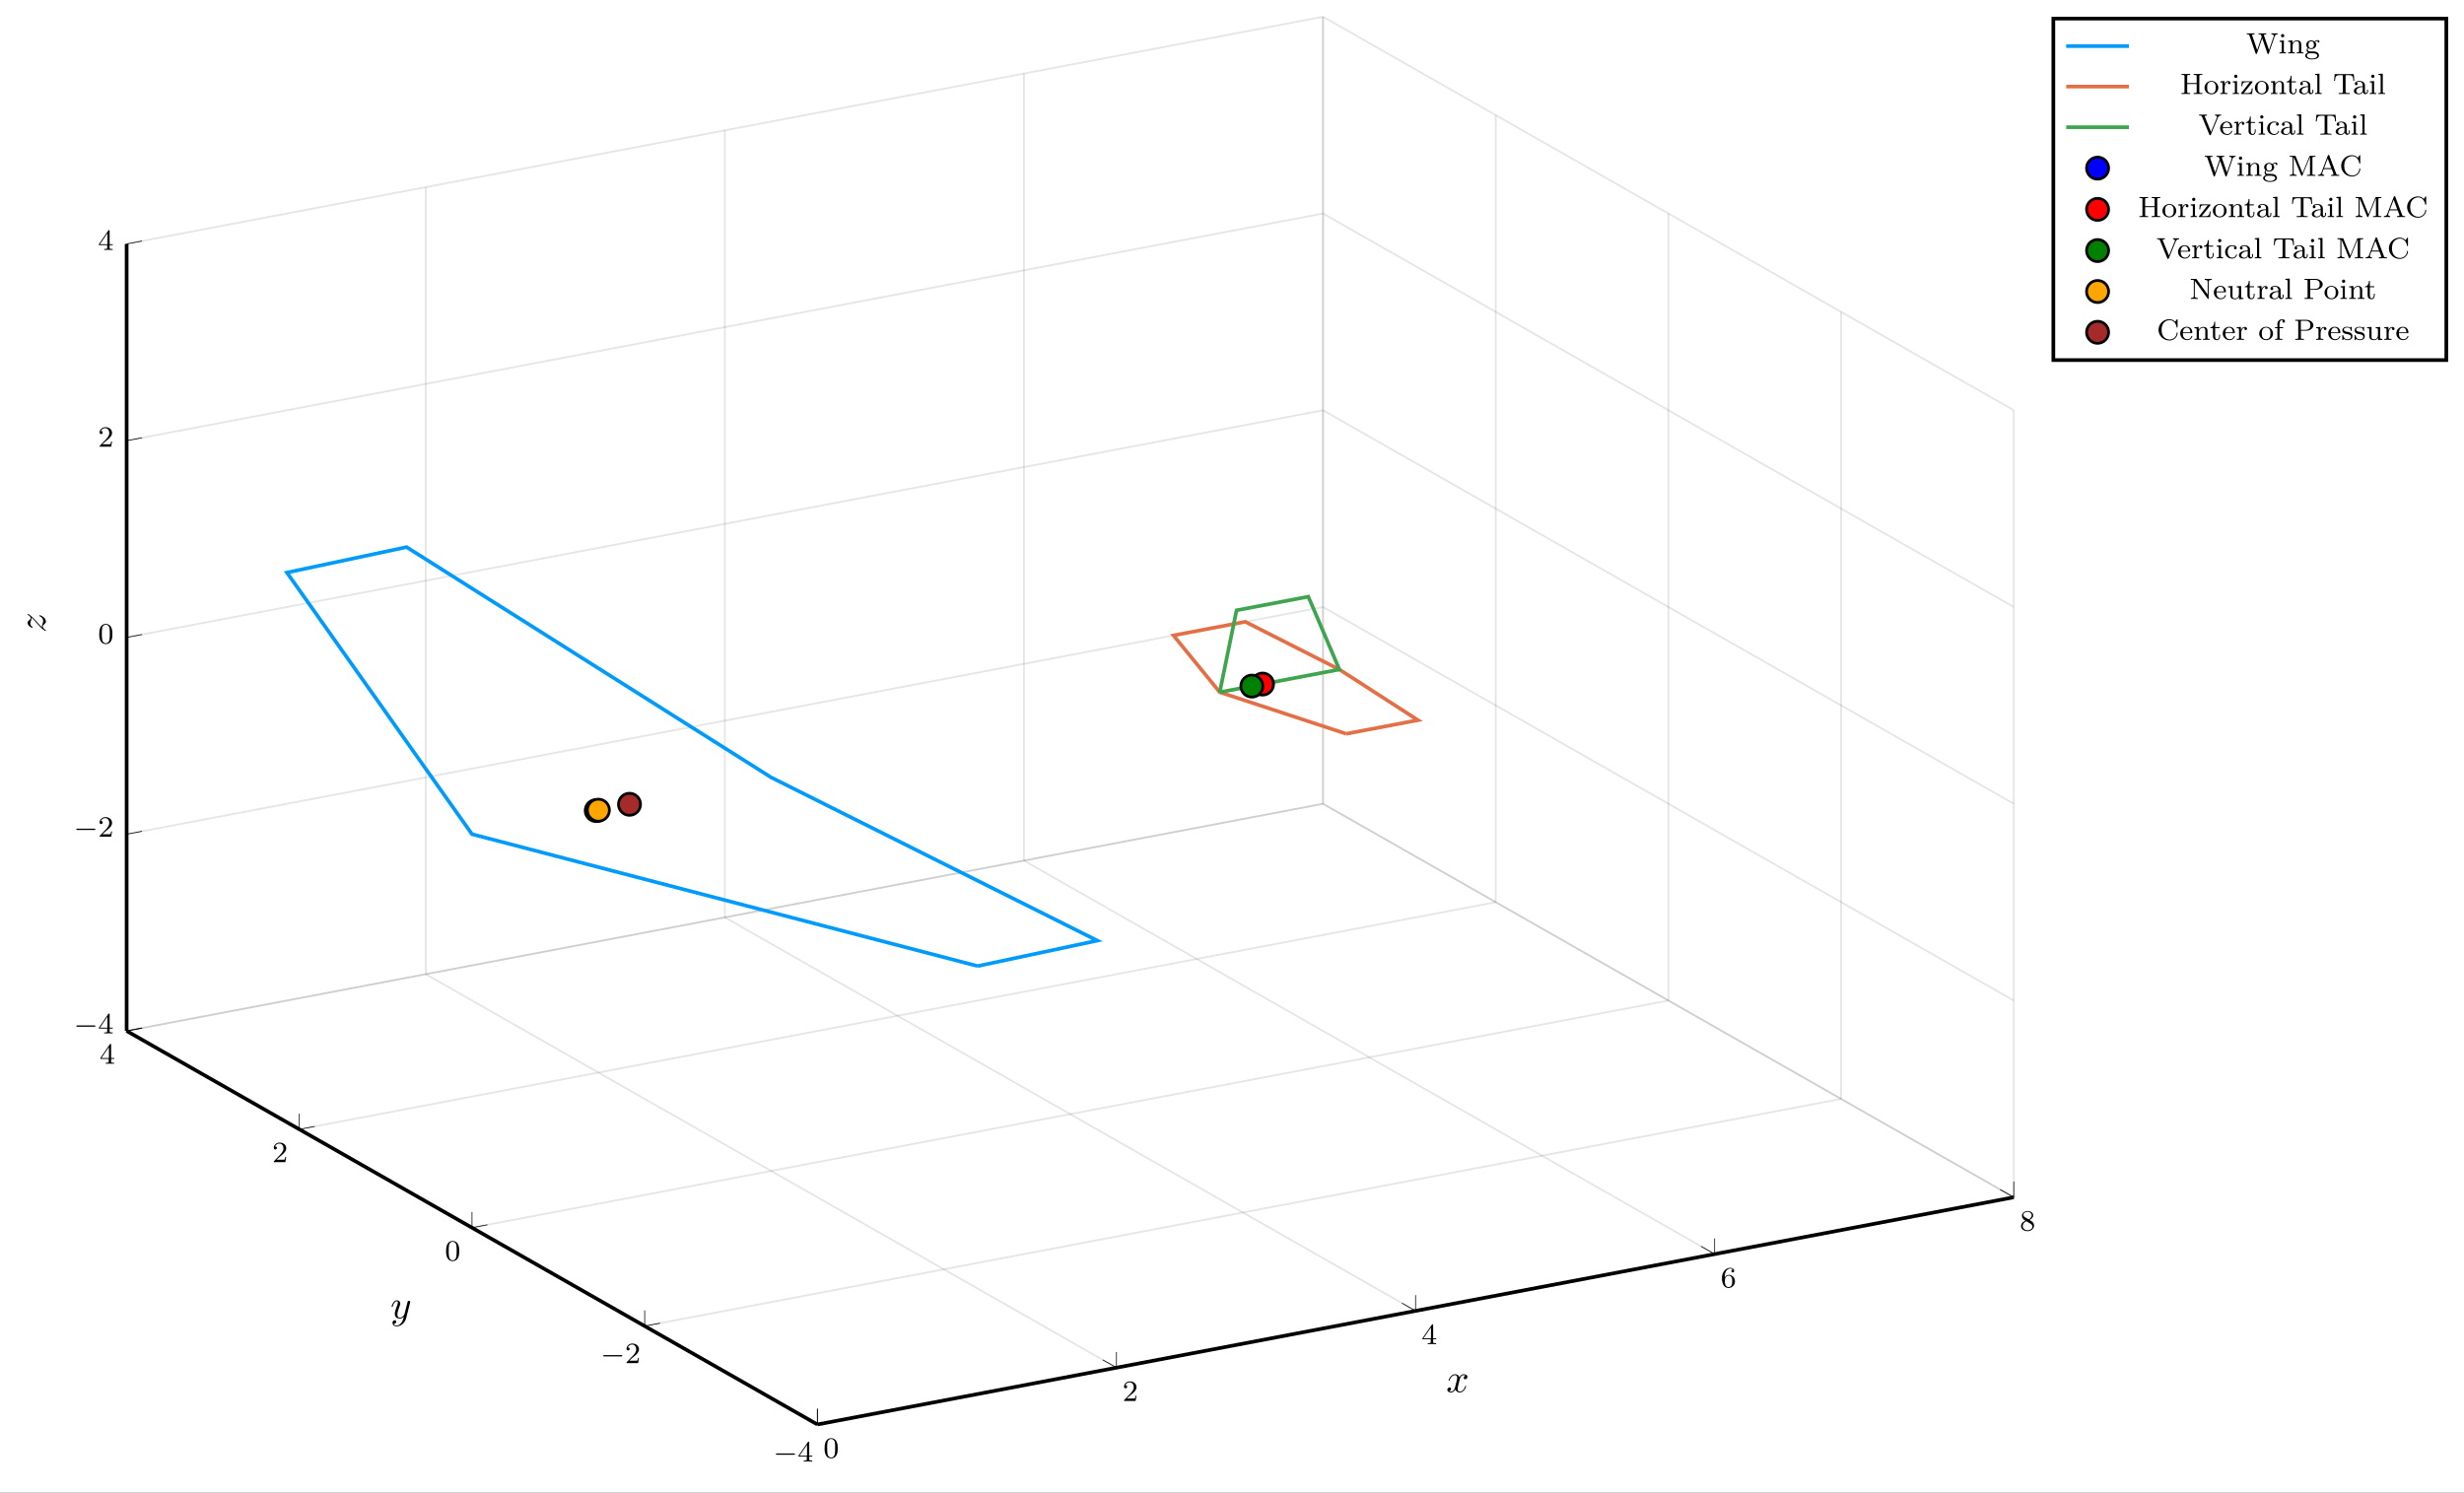 <?xml version="1.0" encoding="UTF-8"?>
<svg xmlns="http://www.w3.org/2000/svg" xmlns:xlink="http://www.w3.org/1999/xlink" width="667.631pt" height="404.484pt" viewBox="0 0 667.631 404.484" version="1.1">
<rect x="0" y="0" width="667.631" height="404.484" fill="#333333" stroke="none"/>
<defs>
<g>
<symbol overflow="visible" id="glyph0-0">
<path style="stroke:none;" d=""/>
</symbol>
<symbol overflow="visible" id="glyph0-1">
<path style="stroke:none;" d="M 3.891 -2.547 C 3.891 -3.391 3.812 -3.906 3.547 -4.422 C 3.203 -5.125 2.547 -5.297 2.109 -5.297 C 1.109 -5.297 0.734 -4.547 0.625 -4.328 C 0.344 -3.75 0.328 -2.953 0.328 -2.547 C 0.328 -2.016 0.344 -1.219 0.734 -0.578 C 1.094 0.016 1.688 0.172 2.109 0.172 C 2.5 0.172 3.172 0.047 3.578 -0.734 C 3.875 -1.312 3.891 -2.031 3.891 -2.547 Z M 2.109 -0.062 C 1.844 -0.062 1.297 -0.188 1.125 -1.016 C 1.031 -1.469 1.031 -2.219 1.031 -2.641 C 1.031 -3.188 1.031 -3.75 1.125 -4.188 C 1.297 -5 1.906 -5.078 2.109 -5.078 C 2.375 -5.078 2.938 -4.938 3.094 -4.219 C 3.188 -3.781 3.188 -3.172 3.188 -2.641 C 3.188 -2.172 3.188 -1.453 3.094 -1 C 2.922 -0.172 2.375 -0.062 2.109 -0.062 Z M 2.109 -0.062 "/>
</symbol>
<symbol overflow="visible" id="glyph0-2">
<path style="stroke:none;" d="M 2.25 -1.625 C 2.375 -1.75 2.703 -2.016 2.844 -2.125 C 3.328 -2.578 3.797 -3.016 3.797 -3.734 C 3.797 -4.688 3 -5.297 2.016 -5.297 C 1.047 -5.297 0.422 -4.578 0.422 -3.859 C 0.422 -3.469 0.734 -3.422 0.844 -3.422 C 1.016 -3.422 1.266 -3.531 1.266 -3.844 C 1.266 -4.25 0.859 -4.25 0.766 -4.25 C 1 -4.844 1.531 -5.031 1.922 -5.031 C 2.656 -5.031 3.047 -4.406 3.047 -3.734 C 3.047 -2.906 2.469 -2.297 1.516 -1.344 L 0.516 -0.297 C 0.422 -0.219 0.422 -0.203 0.422 0 L 3.562 0 L 3.797 -1.422 L 3.547 -1.422 C 3.531 -1.266 3.469 -0.875 3.375 -0.719 C 3.328 -0.656 2.719 -0.656 2.594 -0.656 L 1.172 -0.656 Z M 2.25 -1.625 "/>
</symbol>
<symbol overflow="visible" id="glyph0-3">
<path style="stroke:none;" d="M 3.141 -5.156 C 3.141 -5.312 3.141 -5.375 2.969 -5.375 C 2.875 -5.375 2.859 -5.375 2.781 -5.266 L 0.234 -1.562 L 0.234 -1.312 L 2.484 -1.312 L 2.484 -0.641 C 2.484 -0.344 2.469 -0.266 1.844 -0.266 L 1.672 -0.266 L 1.672 0 C 2.344 -0.031 2.359 -0.031 2.812 -0.031 C 3.266 -0.031 3.281 -0.031 3.953 0 L 3.953 -0.266 L 3.781 -0.266 C 3.156 -0.266 3.141 -0.344 3.141 -0.641 L 3.141 -1.312 L 3.984 -1.312 L 3.984 -1.562 L 3.141 -1.562 Z M 2.547 -4.516 L 2.547 -1.562 L 0.516 -1.562 Z M 2.547 -4.516 "/>
</symbol>
<symbol overflow="visible" id="glyph0-4">
<path style="stroke:none;" d="M 1.094 -2.641 C 1.094 -3.297 1.156 -3.875 1.438 -4.359 C 1.688 -4.766 2.094 -5.094 2.594 -5.094 C 2.75 -5.094 3.109 -5.062 3.297 -4.797 C 2.938 -4.766 2.906 -4.5 2.906 -4.422 C 2.906 -4.172 3.094 -4.047 3.281 -4.047 C 3.422 -4.047 3.656 -4.125 3.656 -4.438 C 3.656 -4.906 3.297 -5.297 2.578 -5.297 C 1.469 -5.297 0.344 -4.25 0.344 -2.531 C 0.344 -0.359 1.359 0.172 2.125 0.172 C 2.516 0.172 2.922 0.062 3.281 -0.281 C 3.609 -0.594 3.875 -0.922 3.875 -1.625 C 3.875 -2.656 3.078 -3.391 2.203 -3.391 C 1.625 -3.391 1.281 -3.031 1.094 -2.641 Z M 2.125 -0.078 C 1.703 -0.078 1.438 -0.359 1.328 -0.594 C 1.141 -0.953 1.125 -1.484 1.125 -1.797 C 1.125 -2.578 1.547 -3.172 2.172 -3.172 C 2.562 -3.172 2.812 -2.969 2.953 -2.688 C 3.125 -2.391 3.125 -2.031 3.125 -1.625 C 3.125 -1.219 3.125 -0.875 2.969 -0.578 C 2.75 -0.219 2.484 -0.078 2.125 -0.078 Z M 2.125 -0.078 "/>
</symbol>
<symbol overflow="visible" id="glyph0-5">
<path style="stroke:none;" d="M 2.641 -2.875 C 3.094 -3.094 3.641 -3.484 3.641 -4.109 C 3.641 -4.875 2.859 -5.297 2.125 -5.297 C 1.281 -5.297 0.594 -4.719 0.594 -3.969 C 0.594 -3.672 0.688 -3.406 0.891 -3.172 C 1.031 -3 1.062 -2.984 1.547 -2.672 C 0.562 -2.234 0.344 -1.656 0.344 -1.219 C 0.344 -0.328 1.234 0.172 2.109 0.172 C 3.078 0.172 3.875 -0.5 3.875 -1.344 C 3.875 -1.844 3.609 -2.172 3.469 -2.312 C 3.344 -2.438 3.328 -2.453 2.641 -2.875 Z M 1.406 -3.625 C 1.172 -3.766 0.984 -4 0.984 -4.266 C 0.984 -4.766 1.531 -5.094 2.109 -5.094 C 2.719 -5.094 3.234 -4.672 3.234 -4.109 C 3.234 -3.656 2.875 -3.266 2.406 -3.031 Z M 1.797 -2.531 C 1.828 -2.516 2.734 -1.953 2.875 -1.875 C 3 -1.797 3.422 -1.547 3.422 -1.062 C 3.422 -0.453 2.766 -0.078 2.125 -0.078 C 1.406 -0.078 0.812 -0.562 0.812 -1.219 C 0.812 -1.812 1.25 -2.281 1.797 -2.531 Z M 1.797 -2.531 "/>
</symbol>
<symbol overflow="visible" id="glyph1-0">
<path style="stroke:none;" d=""/>
</symbol>
<symbol overflow="visible" id="glyph1-1">
<path style="stroke:none;" d="M 5.562 -1.812 C 5.703 -1.812 5.875 -1.812 5.875 -1.984 C 5.875 -2.172 5.703 -2.172 5.562 -2.172 L 1 -2.172 C 0.875 -2.172 0.703 -2.172 0.703 -1.984 C 0.703 -1.812 0.875 -1.812 1 -1.812 Z M 5.562 -1.812 "/>
</symbol>
<symbol overflow="visible" id="glyph2-0">
<path style="stroke:none;" d=""/>
</symbol>
<symbol overflow="visible" id="glyph2-1">
<path style="stroke:none;" d="M 3.641 -3.297 C 3.703 -3.578 3.953 -4.578 4.719 -4.578 C 4.781 -4.578 5.031 -4.578 5.266 -4.438 C 4.969 -4.391 4.75 -4.109 4.75 -3.844 C 4.75 -3.672 4.859 -3.469 5.156 -3.469 C 5.406 -3.469 5.75 -3.672 5.75 -4.094 C 5.75 -4.672 5.109 -4.828 4.734 -4.828 C 4.094 -4.828 3.719 -4.25 3.594 -3.984 C 3.312 -4.719 2.719 -4.828 2.406 -4.828 C 1.281 -4.828 0.656 -3.406 0.656 -3.141 C 0.656 -3.031 0.766 -3.031 0.781 -3.031 C 0.875 -3.031 0.906 -3.047 0.922 -3.156 C 1.297 -4.312 2.016 -4.578 2.391 -4.578 C 2.594 -4.578 2.984 -4.484 2.984 -3.844 C 2.984 -3.516 2.797 -2.781 2.391 -1.25 C 2.219 -0.578 1.828 -0.125 1.359 -0.125 C 1.281 -0.125 1.031 -0.125 0.812 -0.266 C 1.078 -0.312 1.312 -0.547 1.312 -0.844 C 1.312 -1.141 1.078 -1.234 0.922 -1.234 C 0.594 -1.234 0.312 -0.953 0.312 -0.594 C 0.312 -0.094 0.859 0.125 1.344 0.125 C 2.062 0.125 2.453 -0.641 2.484 -0.703 C 2.625 -0.312 3.016 0.125 3.672 0.125 C 4.781 0.125 5.406 -1.281 5.406 -1.562 C 5.406 -1.672 5.312 -1.672 5.281 -1.672 C 5.188 -1.672 5.156 -1.625 5.141 -1.547 C 4.781 -0.375 4.031 -0.125 3.688 -0.125 C 3.266 -0.125 3.094 -0.469 3.094 -0.844 C 3.094 -1.078 3.156 -1.312 3.266 -1.797 Z M 3.641 -3.297 "/>
</symbol>
<symbol overflow="visible" id="glyph2-2">
<path style="stroke:none;" d="M 5.297 -4.156 C 5.344 -4.312 5.344 -4.328 5.344 -4.406 C 5.344 -4.609 5.188 -4.703 5.031 -4.703 C 4.922 -4.703 4.75 -4.641 4.641 -4.469 C 4.625 -4.422 4.531 -4.078 4.5 -3.875 C 4.422 -3.594 4.344 -3.297 4.281 -3.016 L 3.781 -1.047 C 3.734 -0.891 3.266 -0.125 2.547 -0.125 C 2 -0.125 1.875 -0.594 1.875 -1 C 1.875 -1.5 2.062 -2.188 2.438 -3.141 C 2.609 -3.594 2.656 -3.703 2.656 -3.922 C 2.656 -4.422 2.297 -4.828 1.75 -4.828 C 0.719 -4.828 0.312 -3.234 0.312 -3.141 C 0.312 -3.031 0.422 -3.031 0.453 -3.031 C 0.562 -3.031 0.562 -3.047 0.625 -3.234 C 0.922 -4.25 1.359 -4.578 1.719 -4.578 C 1.812 -4.578 2 -4.578 2 -4.234 C 2 -3.953 1.891 -3.672 1.812 -3.469 C 1.375 -2.312 1.172 -1.688 1.172 -1.172 C 1.172 -0.203 1.859 0.125 2.516 0.125 C 2.938 0.125 3.297 -0.062 3.609 -0.375 C 3.469 0.203 3.344 0.734 2.906 1.312 C 2.625 1.672 2.203 2 1.703 2 C 1.547 2 1.062 1.969 0.875 1.531 C 1.047 1.531 1.188 1.531 1.344 1.406 C 1.453 1.312 1.562 1.172 1.562 0.953 C 1.562 0.625 1.266 0.578 1.156 0.578 C 0.906 0.578 0.547 0.75 0.547 1.281 C 0.547 1.828 1.031 2.234 1.703 2.234 C 2.828 2.234 3.953 1.25 4.25 0.016 Z M 5.297 -4.156 "/>
</symbol>
<symbol overflow="visible" id="glyph3-0">
<path style="stroke:none;" d=""/>
</symbol>
<symbol overflow="visible" id="glyph3-1">
<path style="stroke:none;" d="M -0.906 -1.453 C -1.531 -2.047 -1.812 -2.359 -2.156 -2.75 C -2.156 -2.75 -2.734 -3.422 -3.125 -3.812 C -4.141 -4.859 -4.672 -5.094 -4.719 -5.094 C -4.828 -5.094 -4.828 -5 -4.828 -4.969 C -4.828 -4.891 -4.797 -4.859 -4.703 -4.812 C -4.172 -4.484 -4 -4.25 -4 -3.984 C -4 -3.734 -4.172 -3.594 -4.359 -3.438 C -4.609 -3.234 -4.828 -3.047 -4.828 -2.688 C -4.828 -1.859 -3.812 -1.359 -3.578 -1.359 C -3.516 -1.359 -3.453 -1.391 -3.453 -1.5 C -3.453 -1.594 -3.516 -1.609 -3.578 -1.641 C -4.078 -1.844 -4.094 -2.469 -4.094 -2.562 C -4.094 -2.797 -4.016 -3 -3.922 -3.25 C -3.766 -3.688 -3.766 -3.812 -3.766 -4.094 C -3.297 -3.703 -2.516 -2.781 -2.328 -2.578 L -1.422 -1.594 C -0.688 -0.844 -0.062 -0.469 0.016 -0.469 C 0.125 -0.469 0.125 -0.578 0.125 -0.594 C 0.125 -0.688 0.094 -0.703 -0.016 -0.781 C -0.406 -1.031 -0.703 -1.359 -0.703 -1.703 C -0.703 -1.953 -0.594 -2.062 -0.281 -2.328 C -0.047 -2.516 0.125 -2.719 0.125 -3.031 C 0.125 -4.109 -1.266 -4.75 -1.562 -4.75 C -1.609 -4.75 -1.672 -4.703 -1.672 -4.609 C -1.672 -4.516 -1.609 -4.5 -1.531 -4.453 C -0.812 -4.203 -0.609 -3.516 -0.609 -3.156 C -0.609 -2.938 -0.672 -2.734 -0.75 -2.516 C -0.891 -2.141 -0.938 -1.969 -0.938 -1.75 C -0.938 -1.719 -0.938 -1.547 -0.906 -1.453 Z M -0.906 -1.453 "/>
</symbol>
<symbol overflow="visible" id="glyph4-0">
<path style="stroke:none;" d=""/>
</symbol>
<symbol overflow="visible" id="glyph4-1">
<path style="stroke:none;" d="M 8.531 -5.172 L 8.531 -5.438 C 8.266 -5.422 8 -5.422 7.75 -5.422 C 7.5 -5.422 7.266 -5.422 6.828 -5.438 L 6.828 -5.172 C 7.266 -5.172 7.484 -4.969 7.484 -4.75 C 7.484 -4.719 7.484 -4.703 7.453 -4.594 L 6.188 -0.922 L 4.844 -4.797 C 4.812 -4.891 4.812 -4.906 4.812 -4.938 C 4.812 -5.172 5.219 -5.172 5.453 -5.172 L 5.453 -5.438 L 4.344 -5.422 C 4.047 -5.422 3.719 -5.422 3.359 -5.438 L 3.359 -5.172 C 3.781 -5.172 3.906 -5.156 4 -5.031 C 4.062 -4.938 4.203 -4.453 4.203 -4.453 L 4.172 -4.359 L 2.984 -0.922 L 1.656 -4.797 C 1.609 -4.906 1.609 -4.938 1.609 -4.938 C 1.609 -5.172 2.031 -5.172 2.266 -5.172 L 2.266 -5.438 L 1.156 -5.422 C 0.859 -5.422 0.516 -5.422 0.156 -5.438 L 0.156 -5.172 C 0.625 -5.172 0.766 -5.172 0.875 -4.875 L 2.547 -0.016 C 2.594 0.094 2.625 0.172 2.75 0.172 C 2.859 0.172 2.906 0.094 2.938 -0.016 L 4.344 -4.078 L 5.75 -0.016 C 5.781 0.078 5.812 0.172 5.938 0.172 C 6.062 0.172 6.094 0.094 6.141 -0.016 L 7.734 -4.641 C 7.844 -4.969 8.062 -5.172 8.531 -5.172 Z M 8.531 -5.172 "/>
</symbol>
<symbol overflow="visible" id="glyph4-2">
<path style="stroke:none;" d="M 2.078 0 L 2.078 -0.266 C 1.547 -0.266 1.516 -0.297 1.516 -0.609 L 1.516 -3.516 L 0.359 -3.422 L 0.359 -3.156 C 0.875 -3.156 0.938 -3.109 0.938 -2.719 L 0.938 -0.625 C 0.938 -0.266 0.844 -0.266 0.328 -0.266 L 0.328 0 C 0.641 -0.031 1.094 -0.031 1.219 -0.031 C 1.312 -0.031 1.797 -0.031 2.078 0 Z M 1.625 -4.797 C 1.625 -5.062 1.406 -5.25 1.172 -5.25 C 0.953 -5.25 0.734 -5.062 0.734 -4.797 C 0.734 -4.562 0.922 -4.359 1.172 -4.359 C 1.422 -4.359 1.625 -4.562 1.625 -4.797 Z M 1.625 -4.797 "/>
</symbol>
<symbol overflow="visible" id="glyph4-3">
<path style="stroke:none;" d="M 4.484 0 L 4.484 -0.266 C 3.969 -0.266 3.875 -0.266 3.875 -0.625 L 3.875 -2.422 C 3.875 -3.078 3.562 -3.516 2.734 -3.516 C 1.938 -3.516 1.578 -2.938 1.484 -2.75 L 1.484 -3.516 L 0.328 -3.422 L 0.328 -3.156 C 0.875 -3.156 0.938 -3.109 0.938 -2.719 L 0.938 -0.625 C 0.938 -0.266 0.844 -0.266 0.328 -0.266 L 0.328 0 C 0.672 -0.031 1.016 -0.031 1.234 -0.031 C 1.469 -0.031 1.797 -0.031 2.141 0 L 2.141 -0.266 C 1.641 -0.266 1.531 -0.266 1.531 -0.625 L 1.531 -2.062 C 1.531 -2.906 2.172 -3.297 2.656 -3.297 C 3.141 -3.297 3.266 -2.953 3.266 -2.453 L 3.266 -0.625 C 3.266 -0.266 3.172 -0.266 2.656 -0.266 L 2.656 0 C 3 -0.031 3.359 -0.031 3.562 -0.031 C 3.797 -0.031 4.141 -0.031 4.484 0 Z M 4.484 0 "/>
</symbol>
<symbol overflow="visible" id="glyph4-4">
<path style="stroke:none;" d="M 4.109 -3.203 C 4.109 -3.328 4 -3.609 3.656 -3.609 C 3.516 -3.609 3.125 -3.562 2.766 -3.234 C 2.562 -3.375 2.25 -3.516 1.875 -3.516 C 1.094 -3.516 0.516 -2.969 0.516 -2.344 C 0.516 -1.969 0.719 -1.688 0.891 -1.531 C 0.703 -1.328 0.641 -1.078 0.641 -0.891 C 0.641 -0.562 0.812 -0.312 0.984 -0.172 C 0.562 -0.062 0.234 0.25 0.234 0.609 C 0.234 1.188 1.062 1.641 2.109 1.641 C 3.109 1.641 3.984 1.234 3.984 0.594 C 3.984 0.172 3.734 -0.172 3.469 -0.297 C 3 -0.547 2.609 -0.547 1.828 -0.547 L 1.375 -0.547 C 1.125 -0.578 0.938 -0.781 0.938 -1.078 C 0.938 -1.266 0.984 -1.344 1.031 -1.406 C 1.375 -1.219 1.688 -1.172 1.875 -1.172 C 2.656 -1.172 3.25 -1.719 3.25 -2.344 C 3.25 -2.641 3.109 -2.906 2.922 -3.109 C 3.031 -3.203 3.297 -3.375 3.688 -3.375 C 3.656 -3.359 3.609 -3.312 3.609 -3.188 C 3.609 -3.047 3.719 -2.938 3.859 -2.938 C 3.969 -2.938 4.109 -3.016 4.109 -3.203 Z M 2.609 -2.344 C 2.609 -2.047 2.578 -1.844 2.453 -1.688 C 2.281 -1.453 2.031 -1.406 1.875 -1.406 C 1.141 -1.406 1.141 -2.172 1.141 -2.344 C 1.141 -2.641 1.172 -2.844 1.297 -3 C 1.438 -3.188 1.656 -3.281 1.875 -3.281 C 2.609 -3.281 2.609 -2.516 2.609 -2.344 Z M 3.516 0.609 C 3.516 1.031 2.906 1.406 2.109 1.406 C 1.312 1.406 0.703 1.031 0.703 0.609 C 0.703 0.438 0.844 -0.031 1.484 -0.031 L 2.25 -0.031 C 2.469 -0.031 3.516 -0.031 3.516 0.609 Z M 3.516 0.609 "/>
</symbol>
<symbol overflow="visible" id="glyph4-5">
<path style="stroke:none;" d="M 5.984 0 L 5.984 -0.266 L 5.812 -0.266 C 5.203 -0.266 5.172 -0.344 5.172 -0.641 L 5.172 -4.797 C 5.172 -5.094 5.203 -5.172 5.812 -5.172 L 5.984 -5.172 L 5.984 -5.438 L 4.812 -5.422 L 3.641 -5.438 L 3.641 -5.172 L 3.812 -5.172 C 4.438 -5.172 4.453 -5.094 4.453 -4.797 L 4.453 -2.969 L 1.891 -2.969 L 1.891 -4.797 C 1.891 -5.094 1.906 -5.172 2.516 -5.172 L 2.688 -5.172 L 2.688 -5.438 L 1.516 -5.422 L 0.344 -5.438 L 0.344 -5.172 L 0.531 -5.172 C 1.141 -5.172 1.156 -5.094 1.156 -4.797 L 1.156 -0.641 C 1.156 -0.344 1.141 -0.266 0.531 -0.266 L 0.344 -0.266 L 0.344 0 L 1.516 -0.031 L 2.688 0 L 2.688 -0.266 L 2.516 -0.266 C 1.906 -0.266 1.891 -0.344 1.891 -0.641 L 1.891 -2.703 L 4.453 -2.703 L 4.453 -0.641 C 4.453 -0.344 4.438 -0.266 3.812 -0.266 L 3.641 -0.266 L 3.641 0 L 4.812 -0.031 Z M 5.984 0 "/>
</symbol>
<symbol overflow="visible" id="glyph4-6">
<path style="stroke:none;" d="M 3.984 -1.703 C 3.984 -2.688 3.156 -3.547 2.109 -3.547 C 1.062 -3.547 0.234 -2.688 0.234 -1.703 C 0.234 -0.703 1.094 0.078 2.109 0.078 C 3.141 0.078 3.984 -0.703 3.984 -1.703 Z M 3.281 -1.766 C 3.281 -1.406 3.266 -0.969 3.031 -0.625 C 2.828 -0.312 2.469 -0.172 2.109 -0.172 C 1.688 -0.172 1.344 -0.375 1.172 -0.656 C 0.969 -0.984 0.953 -1.375 0.953 -1.766 C 0.953 -2.078 0.953 -2.547 1.188 -2.891 C 1.406 -3.172 1.734 -3.328 2.109 -3.328 C 2.531 -3.328 2.875 -3.125 3.047 -2.859 C 3.266 -2.516 3.281 -2.094 3.281 -1.766 Z M 3.281 -1.766 "/>
</symbol>
<symbol overflow="visible" id="glyph4-7">
<path style="stroke:none;" d="M 3.062 -3.016 C 3.062 -3.297 2.812 -3.516 2.453 -3.516 C 1.938 -3.516 1.578 -3.125 1.422 -2.672 L 1.406 -2.672 L 1.406 -3.516 L 0.281 -3.422 L 0.281 -3.156 C 0.828 -3.156 0.891 -3.109 0.891 -2.719 L 0.891 -0.625 C 0.891 -0.266 0.781 -0.266 0.281 -0.266 L 0.281 0 C 0.594 -0.031 1.031 -0.031 1.219 -0.031 C 1.688 -0.031 1.703 -0.031 2.219 0 L 2.219 -0.266 L 2.062 -0.266 C 1.484 -0.266 1.469 -0.344 1.469 -0.641 L 1.469 -1.812 C 1.469 -2.422 1.719 -3.281 2.484 -3.297 C 2.438 -3.266 2.344 -3.203 2.344 -3.016 C 2.344 -2.766 2.547 -2.656 2.703 -2.656 C 2.891 -2.656 3.062 -2.781 3.062 -3.016 Z M 3.062 -3.016 "/>
</symbol>
<symbol overflow="visible" id="glyph4-8">
<path style="stroke:none;" d="M 3.406 -1.531 L 3.156 -1.531 C 3.078 -0.609 2.922 -0.25 1.938 -0.25 L 1 -0.25 L 3.312 -3.156 C 3.359 -3.234 3.375 -3.25 3.375 -3.312 C 3.375 -3.438 3.281 -3.438 3.156 -3.438 L 0.453 -3.438 L 0.344 -2.109 L 0.594 -2.109 C 0.641 -2.938 0.828 -3.219 1.719 -3.219 L 2.625 -3.219 L 0.312 -0.297 C 0.25 -0.219 0.234 -0.203 0.234 -0.141 C 0.234 0 0.328 0 0.469 0 L 3.266 0 Z M 3.406 -1.531 "/>
</symbol>
<symbol overflow="visible" id="glyph4-9">
<path style="stroke:none;" d="M 2.812 -1 L 2.812 -1.438 L 2.562 -1.438 L 2.562 -1.016 C 2.562 -0.469 2.312 -0.172 2.016 -0.172 C 1.484 -0.172 1.484 -0.859 1.484 -0.984 L 1.484 -3.172 L 2.672 -3.172 L 2.672 -3.438 L 1.484 -3.438 L 1.484 -4.906 L 1.234 -4.906 C 1.234 -4.172 0.906 -3.422 0.156 -3.391 L 0.156 -3.172 L 0.875 -3.172 L 0.875 -1 C 0.875 -0.062 1.594 0.078 1.953 0.078 C 2.5 0.078 2.812 -0.391 2.812 -1 Z M 2.812 -1 "/>
</symbol>
<symbol overflow="visible" id="glyph4-10">
<path style="stroke:none;" d="M 4.094 -0.719 L 4.094 -1.156 L 3.844 -1.156 L 3.844 -0.719 C 3.844 -0.391 3.734 -0.266 3.562 -0.266 C 3.266 -0.266 3.266 -0.625 3.266 -0.719 L 3.266 -2.375 C 3.266 -3.156 2.516 -3.547 1.781 -3.547 C 1.125 -3.547 0.531 -3.297 0.531 -2.766 C 0.531 -2.531 0.703 -2.391 0.906 -2.391 C 1.125 -2.391 1.281 -2.547 1.281 -2.766 C 1.281 -2.953 1.156 -3.094 0.984 -3.125 C 1.281 -3.328 1.719 -3.328 1.766 -3.328 C 2.219 -3.328 2.656 -3.016 2.656 -2.359 L 2.656 -2.125 C 2.203 -2.094 1.672 -2.078 1.109 -1.844 C 0.406 -1.531 0.266 -1.078 0.266 -0.812 C 0.266 -0.125 1.078 0.078 1.625 0.078 C 2.203 0.078 2.562 -0.25 2.734 -0.562 C 2.781 -0.266 2.984 0.047 3.344 0.047 C 3.422 0.047 4.094 0.016 4.094 -0.719 Z M 2.656 -1.125 C 2.656 -0.344 2.016 -0.141 1.688 -0.141 C 1.281 -0.141 0.922 -0.422 0.922 -0.812 C 0.922 -1.328 1.422 -1.875 2.656 -1.906 Z M 2.656 -1.125 "/>
</symbol>
<symbol overflow="visible" id="glyph4-11">
<path style="stroke:none;" d="M 2.125 0 L 2.125 -0.266 C 1.625 -0.266 1.516 -0.266 1.516 -0.625 L 1.516 -5.531 L 0.328 -5.438 L 0.328 -5.172 C 0.875 -5.172 0.938 -5.125 0.938 -4.734 L 0.938 -0.625 C 0.938 -0.266 0.844 -0.266 0.328 -0.266 L 0.328 0 C 0.641 -0.031 1.094 -0.031 1.234 -0.031 C 1.391 -0.031 1.812 -0.031 2.125 0 Z M 2.125 0 "/>
</symbol>
<symbol overflow="visible" id="glyph4-12">
<path style="stroke:none;" d="M 5.797 -3.578 L 5.641 -5.391 L 0.469 -5.391 L 0.297 -3.578 L 0.547 -3.578 C 0.656 -4.922 0.844 -5.125 2.062 -5.125 C 2.219 -5.125 2.469 -5.125 2.531 -5.109 C 2.672 -5.078 2.688 -5 2.688 -4.797 L 2.688 -0.656 C 2.688 -0.375 2.688 -0.266 1.859 -0.266 L 1.547 -0.266 L 1.547 0 C 1.844 -0.031 2.703 -0.031 3.047 -0.031 C 3.391 -0.031 4.25 -0.031 4.547 0 L 4.547 -0.266 L 4.25 -0.266 C 3.422 -0.266 3.422 -0.375 3.422 -0.656 L 3.422 -4.797 C 3.422 -4.984 3.422 -5.078 3.578 -5.109 C 3.656 -5.125 3.891 -5.125 4.047 -5.125 C 5.266 -5.125 5.438 -4.922 5.547 -3.578 Z M 5.797 -3.578 "/>
</symbol>
<symbol overflow="visible" id="glyph4-13">
<path style="stroke:none;" d="M 6.156 -5.172 L 6.156 -5.438 C 5.922 -5.422 5.516 -5.422 5.375 -5.422 C 5.219 -5.422 4.859 -5.422 4.5 -5.438 L 4.5 -5.172 C 4.844 -5.172 5.031 -5 5.031 -4.797 C 5.031 -4.719 5.031 -4.703 4.984 -4.609 L 3.406 -0.75 L 1.75 -4.812 C 1.719 -4.891 1.703 -4.922 1.703 -4.953 C 1.703 -5.172 2.125 -5.172 2.312 -5.172 L 2.312 -5.438 L 1.203 -5.422 C 0.828 -5.422 0.578 -5.422 0.172 -5.438 L 0.172 -5.172 C 0.656 -5.172 0.828 -5.172 0.953 -4.875 L 2.953 -0.016 C 3.016 0.141 3.078 0.172 3.156 0.172 C 3.312 0.172 3.328 0.109 3.375 -0.016 L 5.281 -4.641 C 5.5 -5.172 6 -5.172 6.156 -5.172 Z M 6.156 -5.172 "/>
</symbol>
<symbol overflow="visible" id="glyph4-14">
<path style="stroke:none;" d="M 3.516 -0.953 C 3.516 -0.984 3.484 -1.062 3.391 -1.062 C 3.297 -1.062 3.281 -1.016 3.266 -0.969 C 2.984 -0.188 2.297 -0.172 2.156 -0.172 C 1.797 -0.172 1.422 -0.328 1.188 -0.703 C 0.953 -1.062 0.953 -1.578 0.953 -1.812 L 3.297 -1.812 C 3.469 -1.812 3.516 -1.812 3.516 -2 C 3.516 -2.703 3.125 -3.547 2 -3.547 C 1.016 -3.547 0.234 -2.734 0.234 -1.75 C 0.234 -0.719 1.094 0.078 2.109 0.078 C 3.109 0.078 3.516 -0.766 3.516 -0.953 Z M 2.969 -2.031 L 0.953 -2.031 C 1.031 -3.141 1.703 -3.328 2 -3.328 C 2.938 -3.328 2.969 -2.203 2.969 -2.031 Z M 2.969 -2.031 "/>
</symbol>
<symbol overflow="visible" id="glyph4-15">
<path style="stroke:none;" d="M 3.516 -0.953 C 3.516 -1.047 3.406 -1.047 3.391 -1.047 C 3.328 -1.047 3.297 -1.047 3.266 -0.969 C 3.219 -0.797 2.984 -0.172 2.188 -0.172 C 1.703 -0.172 0.984 -0.547 0.984 -1.734 C 0.984 -2.875 1.578 -3.312 2.156 -3.312 C 2.234 -3.312 2.656 -3.312 2.938 -3.156 C 2.703 -3.094 2.672 -2.906 2.672 -2.812 C 2.672 -2.594 2.828 -2.438 3.047 -2.438 C 3.266 -2.438 3.422 -2.578 3.422 -2.828 C 3.422 -3.312 2.891 -3.547 2.141 -3.547 C 1.031 -3.547 0.281 -2.672 0.281 -1.719 C 0.281 -0.703 1.109 0.078 2.109 0.078 C 3.234 0.078 3.516 -0.859 3.516 -0.953 Z M 3.516 -0.953 "/>
</symbol>
<symbol overflow="visible" id="glyph4-16">
<path style="stroke:none;" d="M 7.359 0 L 7.359 -0.266 L 7.188 -0.266 C 6.562 -0.266 6.547 -0.344 6.547 -0.641 L 6.547 -4.797 C 6.547 -5.094 6.562 -5.172 7.188 -5.172 L 7.359 -5.172 L 7.359 -5.438 L 6.016 -5.438 C 5.797 -5.438 5.781 -5.422 5.719 -5.281 L 3.875 -0.75 L 2.031 -5.266 C 1.953 -5.422 1.953 -5.438 1.734 -5.438 L 0.391 -5.438 L 0.391 -5.172 L 0.562 -5.172 C 1.172 -5.172 1.188 -5.094 1.188 -4.797 L 1.188 -0.859 C 1.188 -0.641 1.188 -0.266 0.391 -0.266 L 0.391 0 C 0.75 -0.031 1.125 -0.031 1.328 -0.031 C 1.531 -0.031 1.906 -0.031 2.266 0 L 2.266 -0.266 C 1.469 -0.266 1.469 -0.641 1.469 -0.859 L 1.469 -5.094 L 3.484 -0.188 C 3.531 -0.094 3.562 0 3.672 0 C 3.781 0 3.812 -0.094 3.859 -0.188 L 5.891 -5.156 L 5.891 -0.641 C 5.891 -0.344 5.875 -0.266 5.266 -0.266 L 5.094 -0.266 L 5.094 0 L 6.219 -0.031 Z M 7.359 0 "/>
</symbol>
<symbol overflow="visible" id="glyph4-17">
<path style="stroke:none;" d="M 6.047 0 L 6.047 -0.266 L 5.906 -0.266 C 5.406 -0.266 5.328 -0.328 5.234 -0.594 L 3.375 -5.516 C 3.328 -5.625 3.312 -5.688 3.172 -5.688 C 3.031 -5.688 3 -5.625 2.969 -5.516 L 1.188 -0.828 C 1.109 -0.609 0.938 -0.266 0.281 -0.266 L 0.281 0 C 0.547 -0.031 0.969 -0.031 1.109 -0.031 C 1.359 -0.031 1.609 -0.031 1.984 0 L 1.984 -0.266 C 1.641 -0.266 1.438 -0.438 1.438 -0.656 C 1.438 -0.719 1.438 -0.734 1.469 -0.828 L 1.844 -1.828 L 4.016 -1.828 L 4.469 -0.641 C 4.5 -0.547 4.5 -0.5 4.5 -0.5 C 4.5 -0.266 4.094 -0.266 3.859 -0.266 L 3.859 0 L 5 -0.031 C 5.438 -0.031 5.594 -0.031 6.047 0 Z M 3.906 -2.094 L 1.938 -2.094 L 2.938 -4.688 Z M 3.906 -2.094 "/>
</symbol>
<symbol overflow="visible" id="glyph4-18">
<path style="stroke:none;" d="M 5.641 -1.859 C 5.641 -1.938 5.641 -2.016 5.5 -2.016 C 5.422 -2.016 5.391 -1.969 5.391 -1.891 C 5.328 -0.672 4.328 -0.094 3.484 -0.094 C 2.812 -0.094 1.297 -0.516 1.297 -2.719 C 1.297 -4.875 2.734 -5.344 3.484 -5.344 C 4.234 -5.344 5.156 -4.812 5.375 -3.438 C 5.375 -3.375 5.391 -3.328 5.5 -3.328 C 5.641 -3.328 5.641 -3.375 5.641 -3.531 L 5.641 -5.406 C 5.641 -5.531 5.641 -5.609 5.531 -5.609 C 5.469 -5.609 5.469 -5.609 5.391 -5.5 L 4.984 -4.906 C 4.703 -5.219 4.172 -5.609 3.406 -5.609 C 1.812 -5.609 0.469 -4.328 0.469 -2.719 C 0.469 -1.109 1.797 0.172 3.422 0.172 C 4.75 0.172 5.641 -0.891 5.641 -1.859 Z M 5.641 -1.859 "/>
</symbol>
<symbol overflow="visible" id="glyph4-19">
<path style="stroke:none;" d="M 5.984 -5.172 L 5.984 -5.438 C 5.625 -5.422 5.25 -5.422 5.047 -5.422 C 4.844 -5.422 4.469 -5.422 4.109 -5.438 L 4.109 -5.172 C 4.906 -5.172 4.906 -4.797 4.906 -4.594 L 4.906 -1.188 L 1.938 -5.328 C 1.844 -5.438 1.844 -5.438 1.688 -5.438 L 0.344 -5.438 L 0.344 -5.172 L 0.578 -5.172 C 0.719 -5.172 0.781 -5.172 0.938 -5.156 C 1.141 -5.141 1.156 -5.125 1.156 -4.984 L 1.156 -0.859 C 1.156 -0.641 1.156 -0.266 0.344 -0.266 L 0.344 0 C 0.703 -0.031 1.078 -0.031 1.297 -0.031 C 1.5 -0.031 1.875 -0.031 2.234 0 L 2.234 -0.266 C 1.422 -0.266 1.422 -0.641 1.422 -0.859 L 1.422 -4.922 L 4.875 -0.125 C 4.953 -0.031 4.969 0 5.047 0 C 5.172 0 5.172 -0.078 5.172 -0.219 L 5.172 -4.594 C 5.172 -4.797 5.172 -5.172 5.984 -5.172 Z M 5.984 -5.172 "/>
</symbol>
<symbol overflow="visible" id="glyph4-20">
<path style="stroke:none;" d="M 4.484 0 L 4.484 -0.266 C 3.938 -0.266 3.875 -0.312 3.875 -0.703 L 3.875 -3.516 L 2.656 -3.422 L 2.656 -3.156 C 3.203 -3.156 3.266 -3.109 3.266 -2.719 L 3.266 -1.328 C 3.266 -0.641 2.859 -0.141 2.25 -0.141 C 1.562 -0.141 1.531 -0.484 1.531 -0.891 L 1.531 -3.516 L 0.328 -3.422 L 0.328 -3.156 C 0.938 -3.156 0.938 -3.141 0.938 -2.438 L 0.938 -1.234 C 0.938 -0.656 0.938 0.078 2.203 0.078 C 2.953 0.078 3.25 -0.5 3.281 -0.562 L 3.297 -0.562 L 3.297 0.078 Z M 4.484 0 "/>
</symbol>
<symbol overflow="visible" id="glyph4-21">
<path style="stroke:none;" d="M 5.281 -3.953 C 5.281 -4.734 4.438 -5.438 3.297 -5.438 L 0.359 -5.438 L 0.359 -5.172 L 0.547 -5.172 C 1.156 -5.172 1.172 -5.094 1.172 -4.797 L 1.172 -0.641 C 1.172 -0.344 1.156 -0.266 0.547 -0.266 L 0.359 -0.266 L 0.359 0 L 1.531 -0.031 L 2.703 0 L 2.703 -0.266 L 2.531 -0.266 C 1.922 -0.266 1.906 -0.344 1.906 -0.641 L 1.906 -2.484 L 3.359 -2.484 C 4.328 -2.484 5.281 -3.109 5.281 -3.953 Z M 4.453 -3.953 C 4.453 -3.609 4.453 -2.719 3.094 -2.719 L 1.875 -2.719 L 1.875 -4.859 C 1.875 -5.125 1.891 -5.172 2.266 -5.172 L 3.094 -5.172 C 4.453 -5.172 4.453 -4.312 4.453 -3.953 Z M 4.453 -3.953 "/>
</symbol>
<symbol overflow="visible" id="glyph4-22">
<path style="stroke:none;" d="M 3 -5.031 C 3 -5.375 2.672 -5.609 2.25 -5.609 C 1.656 -5.609 0.938 -5.172 0.938 -4.328 L 0.938 -3.438 L 0.281 -3.438 L 0.281 -3.172 L 0.938 -3.172 L 0.938 -0.625 C 0.938 -0.266 0.844 -0.266 0.328 -0.266 L 0.328 0 C 0.641 -0.031 1.078 -0.031 1.281 -0.031 C 1.75 -0.031 1.766 -0.031 2.281 0 L 2.281 -0.266 L 2.125 -0.266 C 1.531 -0.266 1.516 -0.344 1.516 -0.641 L 1.516 -3.172 L 2.484 -3.172 L 2.484 -3.438 L 1.5 -3.438 L 1.5 -4.328 C 1.5 -5.031 1.891 -5.391 2.234 -5.391 C 2.359 -5.391 2.438 -5.359 2.469 -5.344 C 2.328 -5.281 2.281 -5.141 2.281 -5.031 C 2.281 -4.828 2.438 -4.672 2.641 -4.672 C 2.859 -4.672 3 -4.828 3 -5.031 Z M 3 -5.031 "/>
</symbol>
<symbol overflow="visible" id="glyph4-23">
<path style="stroke:none;" d="M 3.047 -1.031 C 3.047 -1.406 2.828 -1.969 1.875 -2.141 C 1.812 -2.156 1.359 -2.234 1.328 -2.234 C 1.078 -2.297 0.703 -2.469 0.703 -2.781 C 0.703 -3.016 0.891 -3.359 1.641 -3.359 C 2.531 -3.359 2.578 -2.703 2.594 -2.484 C 2.594 -2.422 2.656 -2.391 2.703 -2.391 C 2.844 -2.391 2.844 -2.453 2.844 -2.594 L 2.844 -3.344 C 2.844 -3.469 2.844 -3.547 2.734 -3.547 C 2.688 -3.547 2.672 -3.547 2.547 -3.422 C 2.531 -3.422 2.453 -3.344 2.438 -3.344 C 2.438 -3.344 2.406 -3.344 2.359 -3.375 C 2.234 -3.469 2 -3.547 1.641 -3.547 C 0.531 -3.547 0.281 -2.953 0.281 -2.562 C 0.281 -2.172 0.578 -1.938 0.594 -1.906 C 0.922 -1.672 1.094 -1.641 1.641 -1.547 C 2.016 -1.469 2.625 -1.359 2.625 -0.828 C 2.625 -0.516 2.422 -0.141 1.688 -0.141 C 0.875 -0.141 0.641 -0.766 0.547 -1.188 C 0.516 -1.297 0.5 -1.328 0.406 -1.328 C 0.281 -1.328 0.281 -1.266 0.281 -1.109 L 0.281 -0.125 C 0.281 0 0.281 0.078 0.375 0.078 C 0.438 0.078 0.438 0.078 0.578 -0.078 C 0.625 -0.125 0.703 -0.219 0.75 -0.266 C 1.109 0.062 1.484 0.078 1.688 0.078 C 2.703 0.078 3.047 -0.5 3.047 -1.031 Z M 3.047 -1.031 "/>
</symbol>
</g>
<clipPath id="clip1">
  <path d="M 63 134 L 312 134 L 312 276 L 63 276 Z M 63 134 "/>
</clipPath>
<clipPath id="clip2">
  <path d="M 34.312 279.379 L 34.312 66.102 L 358.48 4.539 L 545.637 111.172 L 545.637 324.449 L 221.469 386.012 Z M 34.312 279.379 "/>
</clipPath>
<clipPath id="clip3">
  <path d="M 303 154 L 399 154 L 399 213 L 303 213 Z M 303 154 "/>
</clipPath>
<clipPath id="clip4">
  <path d="M 34.312 279.379 L 34.312 66.102 L 358.48 4.539 L 545.637 111.172 L 545.637 324.449 L 221.469 386.012 Z M 34.312 279.379 "/>
</clipPath>
<clipPath id="clip5">
  <path d="M 316 147 L 377 147 L 377 202 L 316 202 Z M 316 147 "/>
</clipPath>
<clipPath id="clip6">
  <path d="M 34.312 279.379 L 34.312 66.102 L 358.48 4.539 L 545.637 111.172 L 545.637 324.449 L 221.469 386.012 Z M 34.312 279.379 "/>
</clipPath>
</defs>
<g id="surface1">
<path style=" stroke:none;fill-rule:nonzero;fill:rgb(100%,100%,100%);fill-opacity:1;" d="M 0 404.488 L 0 0 L 667.641 0 L 667.641 404.488 Z M 0 404.488 "/>
<path style=" stroke:none;fill-rule:nonzero;fill:rgb(100%,100%,100%);fill-opacity:1;" d="M 34.312 279.379 L 34.312 66.102 L 358.48 4.539 L 545.637 111.172 L 545.637 324.449 L 221.469 386.012 Z M 34.312 279.379 "/>
<path style="fill:none;stroke-width:0.498;stroke-linecap:butt;stroke-linejoin:miter;stroke:rgb(0%,0%,0%);stroke-opacity:0.1;stroke-miterlimit:10;" d="M -0 -0.001 L -187.156 106.632 M 81.043 15.39 L -106.114 122.023 M 162.082 30.781 L -25.071 137.413 M 243.125 46.171 L 55.972 152.804 M 324.168 61.562 L 137.011 168.195 " transform="matrix(1,0,0,-1,221.469,386.011)"/>
<path style="fill:none;stroke-width:0.498;stroke-linecap:butt;stroke-linejoin:miter;stroke:rgb(0%,0%,0%);stroke-opacity:0.1;stroke-miterlimit:10;" d="M -0 -0.001 L 324.168 61.562 M -46.789 26.659 L 277.379 88.222 M -93.578 53.316 L 230.59 114.878 M -140.367 79.976 L 183.801 141.538 M -187.156 106.632 L 137.011 168.195 " transform="matrix(1,0,0,-1,221.469,386.011)"/>
<path style="fill:none;stroke-width:0.199;stroke-linecap:butt;stroke-linejoin:miter;stroke:rgb(0%,0%,0%);stroke-opacity:1;stroke-miterlimit:10;" d="M -0 -0.001 L -3.696 2.105 M 81.043 15.39 L 77.347 17.495 M 162.082 30.781 L 158.39 32.886 M 243.125 46.171 L 239.429 48.277 M 324.168 61.562 L 320.472 63.667 " transform="matrix(1,0,0,-1,221.469,386.011)"/>
<path style="fill:none;stroke-width:0.199;stroke-linecap:butt;stroke-linejoin:miter;stroke:rgb(0%,0%,0%);stroke-opacity:1;stroke-miterlimit:10;" d="M -0 -0.001 L 4.179 0.792 M -46.789 26.659 L -42.61 27.452 M -93.578 53.316 L -89.399 54.109 M -140.367 79.976 L -136.188 80.769 M -187.156 106.632 L -182.977 107.425 " transform="matrix(1,0,0,-1,221.469,386.011)"/>
<path style="fill:none;stroke-width:0.996;stroke-linecap:butt;stroke-linejoin:miter;stroke:rgb(0%,0%,0%);stroke-opacity:1;stroke-miterlimit:10;" d="M -0 -0.001 L 324.168 61.562 " transform="matrix(1,0,0,-1,221.469,386.011)"/>
<path style="fill:none;stroke-width:0.996;stroke-linecap:butt;stroke-linejoin:miter;stroke:rgb(0%,0%,0%);stroke-opacity:1;stroke-miterlimit:10;" d="M -0 -0.001 L -187.156 106.632 " transform="matrix(1,0,0,-1,221.469,386.011)"/>
<g style="fill:rgb(0%,0%,0%);fill-opacity:1;">
  <use xlink:href="#glyph0-1" x="223.098" y="395.026"/>
</g>
<g style="fill:rgb(0%,0%,0%);fill-opacity:1;">
  <use xlink:href="#glyph0-2" x="304.139" y="379.635"/>
</g>
<g style="fill:rgb(0%,0%,0%);fill-opacity:1;">
  <use xlink:href="#glyph0-3" x="385.18" y="364.245"/>
</g>
<g style="fill:rgb(0%,0%,0%);fill-opacity:1;">
  <use xlink:href="#glyph0-4" x="466.221" y="348.855"/>
</g>
<g style="fill:rgb(0%,0%,0%);fill-opacity:1;">
  <use xlink:href="#glyph0-5" x="547.261" y="333.465"/>
</g>
<g style="fill:rgb(0%,0%,0%);fill-opacity:1;">
  <use xlink:href="#glyph1-1" x="209.537" y="396.039"/>
</g>
<g style="fill:rgb(0%,0%,0%);fill-opacity:1;">
  <use xlink:href="#glyph0-3" x="216.124" y="396.039"/>
</g>
<g style="fill:rgb(0%,0%,0%);fill-opacity:1;">
  <use xlink:href="#glyph1-1" x="162.749" y="369.381"/>
</g>
<g style="fill:rgb(0%,0%,0%);fill-opacity:1;">
  <use xlink:href="#glyph0-2" x="169.336" y="369.381"/>
</g>
<g style="fill:rgb(0%,0%,0%);fill-opacity:1;">
  <use xlink:href="#glyph0-1" x="120.544" y="341.582"/>
</g>
<g style="fill:rgb(0%,0%,0%);fill-opacity:1;">
  <use xlink:href="#glyph0-2" x="73.755" y="314.924"/>
</g>
<g style="fill:rgb(0%,0%,0%);fill-opacity:1;">
  <use xlink:href="#glyph0-3" x="26.967" y="288.266"/>
</g>
<path style="fill:none;stroke-width:0.199;stroke-linecap:butt;stroke-linejoin:miter;stroke:rgb(0%,0%,0%);stroke-opacity:1;stroke-miterlimit:10;" d="M -0 -0.001 L -0 4.253 M -46.789 26.659 L -46.789 30.909 M -93.578 53.316 L -93.578 57.57 M -140.367 79.976 L -140.367 84.226 M -187.156 106.632 L -187.156 110.886 " transform="matrix(1,0,0,-1,221.469,386.011)"/>
<path style="fill:none;stroke-width:0.996;stroke-linecap:butt;stroke-linejoin:miter;stroke:rgb(0%,0%,0%);stroke-opacity:1;stroke-miterlimit:10;" d="M -187.156 106.632 L -187.156 319.909 " transform="matrix(1,0,0,-1,221.469,386.011)"/>
<g style="fill:rgb(0%,0%,0%);fill-opacity:1;">
  <use xlink:href="#glyph1-1" x="19.976" y="280.045"/>
</g>
<g style="fill:rgb(0%,0%,0%);fill-opacity:1;">
  <use xlink:href="#glyph0-3" x="26.563" y="280.045"/>
</g>
<g style="fill:rgb(0%,0%,0%);fill-opacity:1;">
  <use xlink:href="#glyph1-1" x="19.976" y="226.726"/>
</g>
<g style="fill:rgb(0%,0%,0%);fill-opacity:1;">
  <use xlink:href="#glyph0-2" x="26.563" y="226.726"/>
</g>
<g style="fill:rgb(0%,0%,0%);fill-opacity:1;">
  <use xlink:href="#glyph0-1" x="26.563" y="174.371"/>
</g>
<g style="fill:rgb(0%,0%,0%);fill-opacity:1;">
  <use xlink:href="#glyph0-2" x="26.563" y="121.052"/>
</g>
<g style="fill:rgb(0%,0%,0%);fill-opacity:1;">
  <use xlink:href="#glyph0-3" x="26.563" y="67.733"/>
</g>
<path style="fill:none;stroke-width:0.498;stroke-linecap:butt;stroke-linejoin:miter;stroke:rgb(0%,0%,0%);stroke-opacity:0.1;stroke-miterlimit:10;" d="M 324.168 61.562 L 324.168 274.839 M 277.379 88.222 L 277.379 301.499 M 230.59 114.878 L 230.59 328.156 M 183.801 141.538 L 183.801 354.816 M 137.011 168.195 L 137.011 381.472 " transform="matrix(1,0,0,-1,221.469,386.011)"/>
<path style="fill:none;stroke-width:0.498;stroke-linecap:butt;stroke-linejoin:miter;stroke:rgb(0%,0%,0%);stroke-opacity:0.1;stroke-miterlimit:10;" d="M 324.168 61.562 L 137.011 168.195 M 324.168 114.882 L 137.011 221.515 M 324.168 168.202 L 137.011 274.835 M 324.168 221.519 L 137.011 328.152 M 324.168 274.839 L 137.011 381.472 " transform="matrix(1,0,0,-1,221.469,386.011)"/>
<path style="fill:none;stroke-width:0.199;stroke-linecap:butt;stroke-linejoin:miter;stroke:rgb(0%,0%,0%);stroke-opacity:1;stroke-miterlimit:10;" d="M -0 -0.001 L -0 4.253 M 81.043 15.39 L 81.043 19.644 M 162.082 30.781 L 162.082 35.034 M 243.125 46.171 L 243.125 50.425 M 324.168 61.562 L 324.168 65.816 " transform="matrix(1,0,0,-1,221.469,386.011)"/>
<path style="fill:none;stroke-width:0.498;stroke-linecap:butt;stroke-linejoin:miter;stroke:rgb(0%,0%,0%);stroke-opacity:0.1;stroke-miterlimit:10;" d="M -187.156 106.632 L -187.156 319.909 M -106.114 122.023 L -106.114 335.3 M -25.071 137.413 L -25.071 350.691 M 55.972 152.804 L 55.972 366.081 M 137.011 168.195 L 137.011 381.472 " transform="matrix(1,0,0,-1,221.469,386.011)"/>
<path style="fill:none;stroke-width:0.498;stroke-linecap:butt;stroke-linejoin:miter;stroke:rgb(0%,0%,0%);stroke-opacity:0.1;stroke-miterlimit:10;" d="M -187.156 106.632 L 137.011 168.195 M -187.156 159.952 L 137.011 221.515 M -187.156 213.273 L 137.011 274.835 M -187.156 266.589 L 137.011 328.152 M -187.156 319.909 L 137.011 381.472 " transform="matrix(1,0,0,-1,221.469,386.011)"/>
<path style="fill:none;stroke-width:0.199;stroke-linecap:butt;stroke-linejoin:miter;stroke:rgb(0%,0%,0%);stroke-opacity:1;stroke-miterlimit:10;" d="M -187.156 106.632 L -182.977 107.425 M -187.156 159.952 L -182.977 160.745 M -187.156 213.273 L -182.977 214.066 M -187.156 266.589 L -182.977 267.386 M -187.156 319.909 L -182.977 320.702 " transform="matrix(1,0,0,-1,221.469,386.011)"/>
<g clip-path="url(#clip1)" clip-rule="nonzero">
<g clip-path="url(#clip2)" clip-rule="nonzero">
<path style="fill:none;stroke-width:0.996;stroke-linecap:butt;stroke-linejoin:miter;stroke:rgb(0%,60.559%,97.87%);stroke-opacity:1;stroke-miterlimit:10;" d="M 43.429 124.218 L -93.578 159.956 L -143.727 230.851 L -111.309 237.753 L -12.535 175.347 L 75.847 131.12 L 43.429 124.218 " transform="matrix(1,0,0,-1,221.469,386.011)"/>
</g>
</g>
<g clip-path="url(#clip3)" clip-rule="nonzero">
<g clip-path="url(#clip4)" clip-rule="nonzero">
<path style="fill:none;stroke-width:0.996;stroke-linecap:butt;stroke-linejoin:miter;stroke:rgb(88.889%,43.559%,27.809%);stroke-opacity:1;stroke-miterlimit:10;" d="M 143.277 187.167 L 109.023 198.433 L 96.488 213.827 L 115.937 217.519 L 141.441 204.589 L 162.726 190.863 L 143.277 187.167 " transform="matrix(1,0,0,-1,221.469,386.011)"/>
</g>
</g>
<g clip-path="url(#clip5)" clip-rule="nonzero">
<g clip-path="url(#clip6)" clip-rule="nonzero">
<path style="fill:none;stroke-width:0.996;stroke-linecap:butt;stroke-linejoin:miter;stroke:rgb(24.219%,64.33%,30.44%);stroke-opacity:1;stroke-miterlimit:10;" d="M 109.023 198.433 L 113.582 220.628 L 133.031 224.323 L 141.441 204.589 L 109.023 198.433 " transform="matrix(1,0,0,-1,221.469,386.011)"/>
</g>
</g>
<path style="fill-rule:nonzero;fill:rgb(0%,0%,100%);fill-opacity:1;stroke-width:0.747;stroke-linecap:butt;stroke-linejoin:miter;stroke:rgb(0%,0%,0%);stroke-opacity:1;stroke-miterlimit:10;" d="M -56.926 166.351 C -56.926 168.003 -58.266 169.339 -59.914 169.339 C -61.567 169.339 -62.903 168.003 -62.903 166.351 C -62.903 164.702 -61.567 163.363 -59.914 163.363 C -58.266 163.363 -56.926 164.702 -56.926 166.351 Z M -56.926 166.351 " transform="matrix(1,0,0,-1,221.469,386.011)"/>
<path style="fill-rule:nonzero;fill:rgb(100%,0%,0%);fill-opacity:1;stroke-width:0.747;stroke-linecap:butt;stroke-linejoin:miter;stroke:rgb(0%,0%,0%);stroke-opacity:1;stroke-miterlimit:10;" d="M 123.609 200.636 C 123.609 202.288 122.269 203.624 120.621 203.624 C 118.969 203.624 117.629 202.288 117.629 200.636 C 117.629 198.988 118.969 197.648 120.621 197.648 C 122.269 197.648 123.609 198.988 123.609 200.636 Z M 123.609 200.636 " transform="matrix(1,0,0,-1,221.469,386.011)"/>
<path style="fill-rule:nonzero;fill:rgb(0%,50.2%,0%);fill-opacity:1;stroke-width:0.747;stroke-linecap:butt;stroke-linejoin:miter;stroke:rgb(0%,0%,0%);stroke-opacity:1;stroke-miterlimit:10;" d="M 120.719 200.089 C 120.719 201.738 119.383 203.077 117.73 203.077 C 116.082 203.077 114.742 201.738 114.742 200.089 C 114.742 198.437 116.082 197.101 117.73 197.101 C 119.383 197.101 120.719 198.437 120.719 200.089 Z M 120.719 200.089 " transform="matrix(1,0,0,-1,221.469,386.011)"/>
<path style="fill-rule:nonzero;fill:rgb(100%,64.711%,0%);fill-opacity:1;stroke-width:0.747;stroke-linecap:butt;stroke-linejoin:miter;stroke:rgb(0%,0%,0%);stroke-opacity:1;stroke-miterlimit:10;" d="M -56.348 166.46 C -56.348 168.113 -57.684 169.448 -59.336 169.448 C -60.985 169.448 -62.324 168.113 -62.324 166.46 C -62.324 164.812 -60.985 163.472 -59.336 163.472 C -57.684 163.472 -56.348 164.812 -56.348 166.46 Z M -56.348 166.46 " transform="matrix(1,0,0,-1,221.469,386.011)"/>
<path style="fill-rule:nonzero;fill:rgb(64.711%,16.469%,16.469%);fill-opacity:1;stroke-width:0.747;stroke-linecap:butt;stroke-linejoin:miter;stroke:rgb(0%,0%,0%);stroke-opacity:1;stroke-miterlimit:10;" d="M -47.914 168.062 C -47.914 169.714 -49.25 171.05 -50.903 171.05 C -52.555 171.05 -53.891 169.714 -53.891 168.062 C -53.891 166.413 -52.555 165.073 -50.903 165.073 C -49.25 165.073 -47.914 166.413 -47.914 168.062 Z M -47.914 168.062 " transform="matrix(1,0,0,-1,221.469,386.011)"/>
<g style="fill:rgb(0%,0%,0%);fill-opacity:1;">
  <use xlink:href="#glyph2-1" x="391.85" y="377.223"/>
</g>
<g style="fill:rgb(0%,0%,0%);fill-opacity:1;">
  <use xlink:href="#glyph2-2" x="105.803" y="357.194"/>
</g>
<g style="fill:rgb(0%,0%,0%);fill-opacity:1;">
  <use xlink:href="#glyph3-1" x="12.311" y="171.461"/>
</g>
<path style="fill-rule:nonzero;fill:rgb(100%,100%,100%);fill-opacity:1;stroke-width:0.996;stroke-linecap:butt;stroke-linejoin:miter;stroke:rgb(0%,0%,0%);stroke-opacity:1;stroke-miterlimit:10;" d="M 334.894 288.433 L 441.375 288.433 L 441.375 380.976 L 334.894 380.976 Z M 334.894 288.433 " transform="matrix(1,0,0,-1,221.469,386.011)"/>
<path style="fill:none;stroke-width:0.996;stroke-linecap:butt;stroke-linejoin:miter;stroke:rgb(0%,60.559%,97.87%);stroke-opacity:1;stroke-miterlimit:10;" d="M -0.001 -0.001 L 17.007 -0.001 " transform="matrix(1,0,0,-1,559.845,12.495)"/>
<g style="fill:rgb(0%,0%,0%);fill-opacity:1;">
  <use xlink:href="#glyph4-1" x="608.61" y="14.47"/>
  <use xlink:href="#glyph4-2" x="617.305" y="14.47"/>
  <use xlink:href="#glyph4-3" x="619.657" y="14.47"/>
  <use xlink:href="#glyph4-4" x="624.359" y="14.47"/>
</g>
<path style="fill:none;stroke-width:0.996;stroke-linecap:butt;stroke-linejoin:miter;stroke:rgb(88.889%,43.559%,27.809%);stroke-opacity:1;stroke-miterlimit:10;" d="M -0.001 0.001 L 17.007 0.001 " transform="matrix(1,0,0,-1,559.845,23.462)"/>
<g style="fill:rgb(0%,0%,0%);fill-opacity:1;">
  <use xlink:href="#glyph4-5" x="590.741" y="25.481"/>
  <use xlink:href="#glyph4-6" x="597.085" y="25.481"/>
  <use xlink:href="#glyph4-7" x="601.317" y="25.481"/>
  <use xlink:href="#glyph4-2" x="604.617" y="25.481"/>
  <use xlink:href="#glyph4-8" x="606.968" y="25.481"/>
  <use xlink:href="#glyph4-6" x="610.73" y="25.481"/>
  <use xlink:href="#glyph4-3" x="614.962" y="25.481"/>
</g>
<g style="fill:rgb(0%,0%,0%);fill-opacity:1;">
  <use xlink:href="#glyph4-9" x="619.425" y="25.481"/>
  <use xlink:href="#glyph4-10" x="622.717" y="25.481"/>
  <use xlink:href="#glyph4-11" x="626.949" y="25.481"/>
</g>
<g style="fill:rgb(0%,0%,0%);fill-opacity:1;">
  <use xlink:href="#glyph4-12" x="632.122" y="25.481"/>
</g>
<g style="fill:rgb(0%,0%,0%);fill-opacity:1;">
  <use xlink:href="#glyph4-10" x="637.526" y="25.481"/>
  <use xlink:href="#glyph4-2" x="641.758" y="25.481"/>
  <use xlink:href="#glyph4-11" x="644.109" y="25.481"/>
</g>
<path style="fill:none;stroke-width:0.996;stroke-linecap:butt;stroke-linejoin:miter;stroke:rgb(24.219%,64.33%,30.44%);stroke-opacity:1;stroke-miterlimit:10;" d="M -0.001 0 L 17.007 0 " transform="matrix(1,0,0,-1,559.845,34.473)"/>
<g style="fill:rgb(0%,0%,0%);fill-opacity:1;">
  <use xlink:href="#glyph4-13" x="595.679" y="36.491"/>
</g>
<g style="fill:rgb(0%,0%,0%);fill-opacity:1;">
  <use xlink:href="#glyph4-14" x="601.314" y="36.491"/>
  <use xlink:href="#glyph4-7" x="605.076" y="36.491"/>
  <use xlink:href="#glyph4-9" x="608.375" y="36.491"/>
  <use xlink:href="#glyph4-2" x="611.667" y="36.491"/>
  <use xlink:href="#glyph4-15" x="614.018" y="36.491"/>
  <use xlink:href="#glyph4-10" x="617.78" y="36.491"/>
  <use xlink:href="#glyph4-11" x="622.012" y="36.491"/>
</g>
<g style="fill:rgb(0%,0%,0%);fill-opacity:1;">
  <use xlink:href="#glyph4-12" x="627.177" y="36.491"/>
</g>
<g style="fill:rgb(0%,0%,0%);fill-opacity:1;">
  <use xlink:href="#glyph4-10" x="632.589" y="36.491"/>
  <use xlink:href="#glyph4-2" x="636.821" y="36.491"/>
  <use xlink:href="#glyph4-11" x="639.172" y="36.491"/>
</g>
<path style="fill-rule:nonzero;fill:rgb(0%,0%,100%);fill-opacity:1;stroke-width:0.747;stroke-linecap:butt;stroke-linejoin:miter;stroke:rgb(0%,0%,0%);stroke-opacity:1;stroke-miterlimit:10;" d="M 11.495 0.001 C 11.495 1.649 10.155 2.989 8.503 2.989 C 6.854 2.989 5.514 1.649 5.514 0.001 C 5.514 -1.652 6.854 -2.988 8.503 -2.988 C 10.155 -2.988 11.495 -1.652 11.495 0.001 Z M 11.495 0.001 " transform="matrix(1,0,0,-1,559.845,45.563)"/>
<g style="fill:rgb(0%,0%,0%);fill-opacity:1;">
  <use xlink:href="#glyph4-1" x="597.213" y="47.661"/>
  <use xlink:href="#glyph4-2" x="605.908" y="47.661"/>
  <use xlink:href="#glyph4-3" x="608.26" y="47.661"/>
  <use xlink:href="#glyph4-4" x="612.962" y="47.661"/>
</g>
<g style="fill:rgb(0%,0%,0%);fill-opacity:1;">
  <use xlink:href="#glyph4-16" x="620.015" y="47.661"/>
  <use xlink:href="#glyph4-17" x="627.77" y="47.661"/>
</g>
<g style="fill:rgb(0%,0%,0%);fill-opacity:1;">
  <use xlink:href="#glyph4-18" x="633.876" y="47.661"/>
</g>
<path style="fill-rule:nonzero;fill:rgb(100%,0%,0%);fill-opacity:1;stroke-width:0.747;stroke-linecap:butt;stroke-linejoin:miter;stroke:rgb(0%,0%,0%);stroke-opacity:1;stroke-miterlimit:10;" d="M 11.495 -0.001 C 11.495 1.651 10.155 2.987 8.503 2.987 C 6.854 2.987 5.514 1.651 5.514 -0.001 C 5.514 -1.65 6.854 -2.99 8.503 -2.99 C 10.155 -2.99 11.495 -1.65 11.495 -0.001 Z M 11.495 -0.001 " transform="matrix(1,0,0,-1,559.845,56.733)"/>
<g style="fill:rgb(0%,0%,0%);fill-opacity:1;">
  <use xlink:href="#glyph4-5" x="579.344" y="58.831"/>
  <use xlink:href="#glyph4-6" x="585.688" y="58.831"/>
  <use xlink:href="#glyph4-7" x="589.92" y="58.831"/>
  <use xlink:href="#glyph4-2" x="593.22" y="58.831"/>
  <use xlink:href="#glyph4-8" x="595.571" y="58.831"/>
  <use xlink:href="#glyph4-6" x="599.333" y="58.831"/>
  <use xlink:href="#glyph4-3" x="603.565" y="58.831"/>
</g>
<g style="fill:rgb(0%,0%,0%);fill-opacity:1;">
  <use xlink:href="#glyph4-9" x="608.028" y="58.831"/>
  <use xlink:href="#glyph4-10" x="611.32" y="58.831"/>
  <use xlink:href="#glyph4-11" x="615.552" y="58.831"/>
</g>
<g style="fill:rgb(0%,0%,0%);fill-opacity:1;">
  <use xlink:href="#glyph4-12" x="620.725" y="58.831"/>
</g>
<g style="fill:rgb(0%,0%,0%);fill-opacity:1;">
  <use xlink:href="#glyph4-10" x="626.129" y="58.831"/>
  <use xlink:href="#glyph4-2" x="630.361" y="58.831"/>
  <use xlink:href="#glyph4-11" x="632.712" y="58.831"/>
</g>
<g style="fill:rgb(0%,0%,0%);fill-opacity:1;">
  <use xlink:href="#glyph4-16" x="637.884" y="58.831"/>
  <use xlink:href="#glyph4-17" x="645.639" y="58.831"/>
</g>
<g style="fill:rgb(0%,0%,0%);fill-opacity:1;">
  <use xlink:href="#glyph4-18" x="651.744" y="58.831"/>
</g>
<path style="fill-rule:nonzero;fill:rgb(0%,50.2%,0%);fill-opacity:1;stroke-width:0.747;stroke-linecap:butt;stroke-linejoin:miter;stroke:rgb(0%,0%,0%);stroke-opacity:1;stroke-miterlimit:10;" d="M 11.495 0.001 C 11.495 1.649 10.155 2.989 8.503 2.989 C 6.854 2.989 5.514 1.649 5.514 0.001 C 5.514 -1.652 6.854 -2.988 8.503 -2.988 C 10.155 -2.988 11.495 -1.652 11.495 0.001 Z M 11.495 0.001 " transform="matrix(1,0,0,-1,559.845,67.903)"/>
<g style="fill:rgb(0%,0%,0%);fill-opacity:1;">
  <use xlink:href="#glyph4-13" x="584.281" y="70.001"/>
</g>
<g style="fill:rgb(0%,0%,0%);fill-opacity:1;">
  <use xlink:href="#glyph4-14" x="589.916" y="70.001"/>
  <use xlink:href="#glyph4-7" x="593.678" y="70.001"/>
  <use xlink:href="#glyph4-9" x="596.977" y="70.001"/>
  <use xlink:href="#glyph4-2" x="600.269" y="70.001"/>
  <use xlink:href="#glyph4-15" x="602.62" y="70.001"/>
  <use xlink:href="#glyph4-10" x="606.382" y="70.001"/>
  <use xlink:href="#glyph4-11" x="610.614" y="70.001"/>
</g>
<g style="fill:rgb(0%,0%,0%);fill-opacity:1;">
  <use xlink:href="#glyph4-12" x="615.787" y="70.001"/>
</g>
<g style="fill:rgb(0%,0%,0%);fill-opacity:1;">
  <use xlink:href="#glyph4-10" x="621.191" y="70.001"/>
  <use xlink:href="#glyph4-2" x="625.423" y="70.001"/>
  <use xlink:href="#glyph4-11" x="627.774" y="70.001"/>
</g>
<g style="fill:rgb(0%,0%,0%);fill-opacity:1;">
  <use xlink:href="#glyph4-16" x="632.946" y="70.001"/>
  <use xlink:href="#glyph4-17" x="640.701" y="70.001"/>
</g>
<g style="fill:rgb(0%,0%,0%);fill-opacity:1;">
  <use xlink:href="#glyph4-18" x="646.807" y="70.001"/>
</g>
<path style="fill-rule:nonzero;fill:rgb(100%,64.711%,0%);fill-opacity:1;stroke-width:0.747;stroke-linecap:butt;stroke-linejoin:miter;stroke:rgb(0%,0%,0%);stroke-opacity:1;stroke-miterlimit:10;" d="M 11.495 0.002 C 11.495 1.65 10.155 2.99 8.503 2.99 C 6.854 2.99 5.514 1.65 5.514 0.002 C 5.514 -1.651 6.854 -2.99 8.503 -2.99 C 10.155 -2.99 11.495 -1.651 11.495 0.002 Z M 11.495 0.002 " transform="matrix(1,0,0,-1,559.845,78.994)"/>
<g style="fill:rgb(0%,0%,0%);fill-opacity:1;">
  <use xlink:href="#glyph4-19" x="593.268" y="81.012"/>
  <use xlink:href="#glyph4-14" x="599.612" y="81.012"/>
  <use xlink:href="#glyph4-20" x="603.374" y="81.012"/>
  <use xlink:href="#glyph4-9" x="608.076" y="81.012"/>
  <use xlink:href="#glyph4-7" x="611.368" y="81.012"/>
  <use xlink:href="#glyph4-10" x="614.668" y="81.012"/>
  <use xlink:href="#glyph4-11" x="618.9" y="81.012"/>
</g>
<g style="fill:rgb(0%,0%,0%);fill-opacity:1;">
  <use xlink:href="#glyph4-21" x="624.072" y="81.012"/>
</g>
<g style="fill:rgb(0%,0%,0%);fill-opacity:1;">
  <use xlink:href="#glyph4-6" x="629.596" y="81.012"/>
  <use xlink:href="#glyph4-2" x="633.828" y="81.012"/>
  <use xlink:href="#glyph4-3" x="636.179" y="81.012"/>
</g>
<g style="fill:rgb(0%,0%,0%);fill-opacity:1;">
  <use xlink:href="#glyph4-9" x="640.642" y="81.012"/>
</g>
<path style="fill-rule:nonzero;fill:rgb(64.711%,16.469%,16.469%);fill-opacity:1;stroke-width:0.747;stroke-linecap:butt;stroke-linejoin:miter;stroke:rgb(0%,0%,0%);stroke-opacity:1;stroke-miterlimit:10;" d="M 11.495 0.001 C 11.495 1.649 10.155 2.989 8.503 2.989 C 6.854 2.989 5.514 1.649 5.514 0.001 C 5.514 -1.651 6.854 -2.987 8.503 -2.987 C 10.155 -2.987 11.495 -1.651 11.495 0.001 Z M 11.495 0.001 " transform="matrix(1,0,0,-1,559.845,90.044)"/>
<g style="fill:rgb(0%,0%,0%);fill-opacity:1;">
  <use xlink:href="#glyph4-18" x="584.389" y="92.102"/>
  <use xlink:href="#glyph4-14" x="590.502" y="92.102"/>
  <use xlink:href="#glyph4-3" x="594.264" y="92.102"/>
</g>
<g style="fill:rgb(0%,0%,0%);fill-opacity:1;">
  <use xlink:href="#glyph4-9" x="598.727" y="92.102"/>
  <use xlink:href="#glyph4-14" x="602.019" y="92.102"/>
  <use xlink:href="#glyph4-7" x="605.781" y="92.102"/>
</g>
<g style="fill:rgb(0%,0%,0%);fill-opacity:1;">
  <use xlink:href="#glyph4-6" x="611.902" y="92.102"/>
  <use xlink:href="#glyph4-22" x="616.134" y="92.102"/>
</g>
<g style="fill:rgb(0%,0%,0%);fill-opacity:1;">
  <use xlink:href="#glyph4-21" x="621.546" y="92.102"/>
  <use xlink:href="#glyph4-7" x="627.308" y="92.102"/>
  <use xlink:href="#glyph4-14" x="630.608" y="92.102"/>
  <use xlink:href="#glyph4-23" x="634.37" y="92.102"/>
  <use xlink:href="#glyph4-23" x="637.709" y="92.102"/>
  <use xlink:href="#glyph4-20" x="641.049" y="92.102"/>
  <use xlink:href="#glyph4-7" x="645.751" y="92.102"/>
  <use xlink:href="#glyph4-14" x="649.051" y="92.102"/>
</g>
</g>
</svg>

